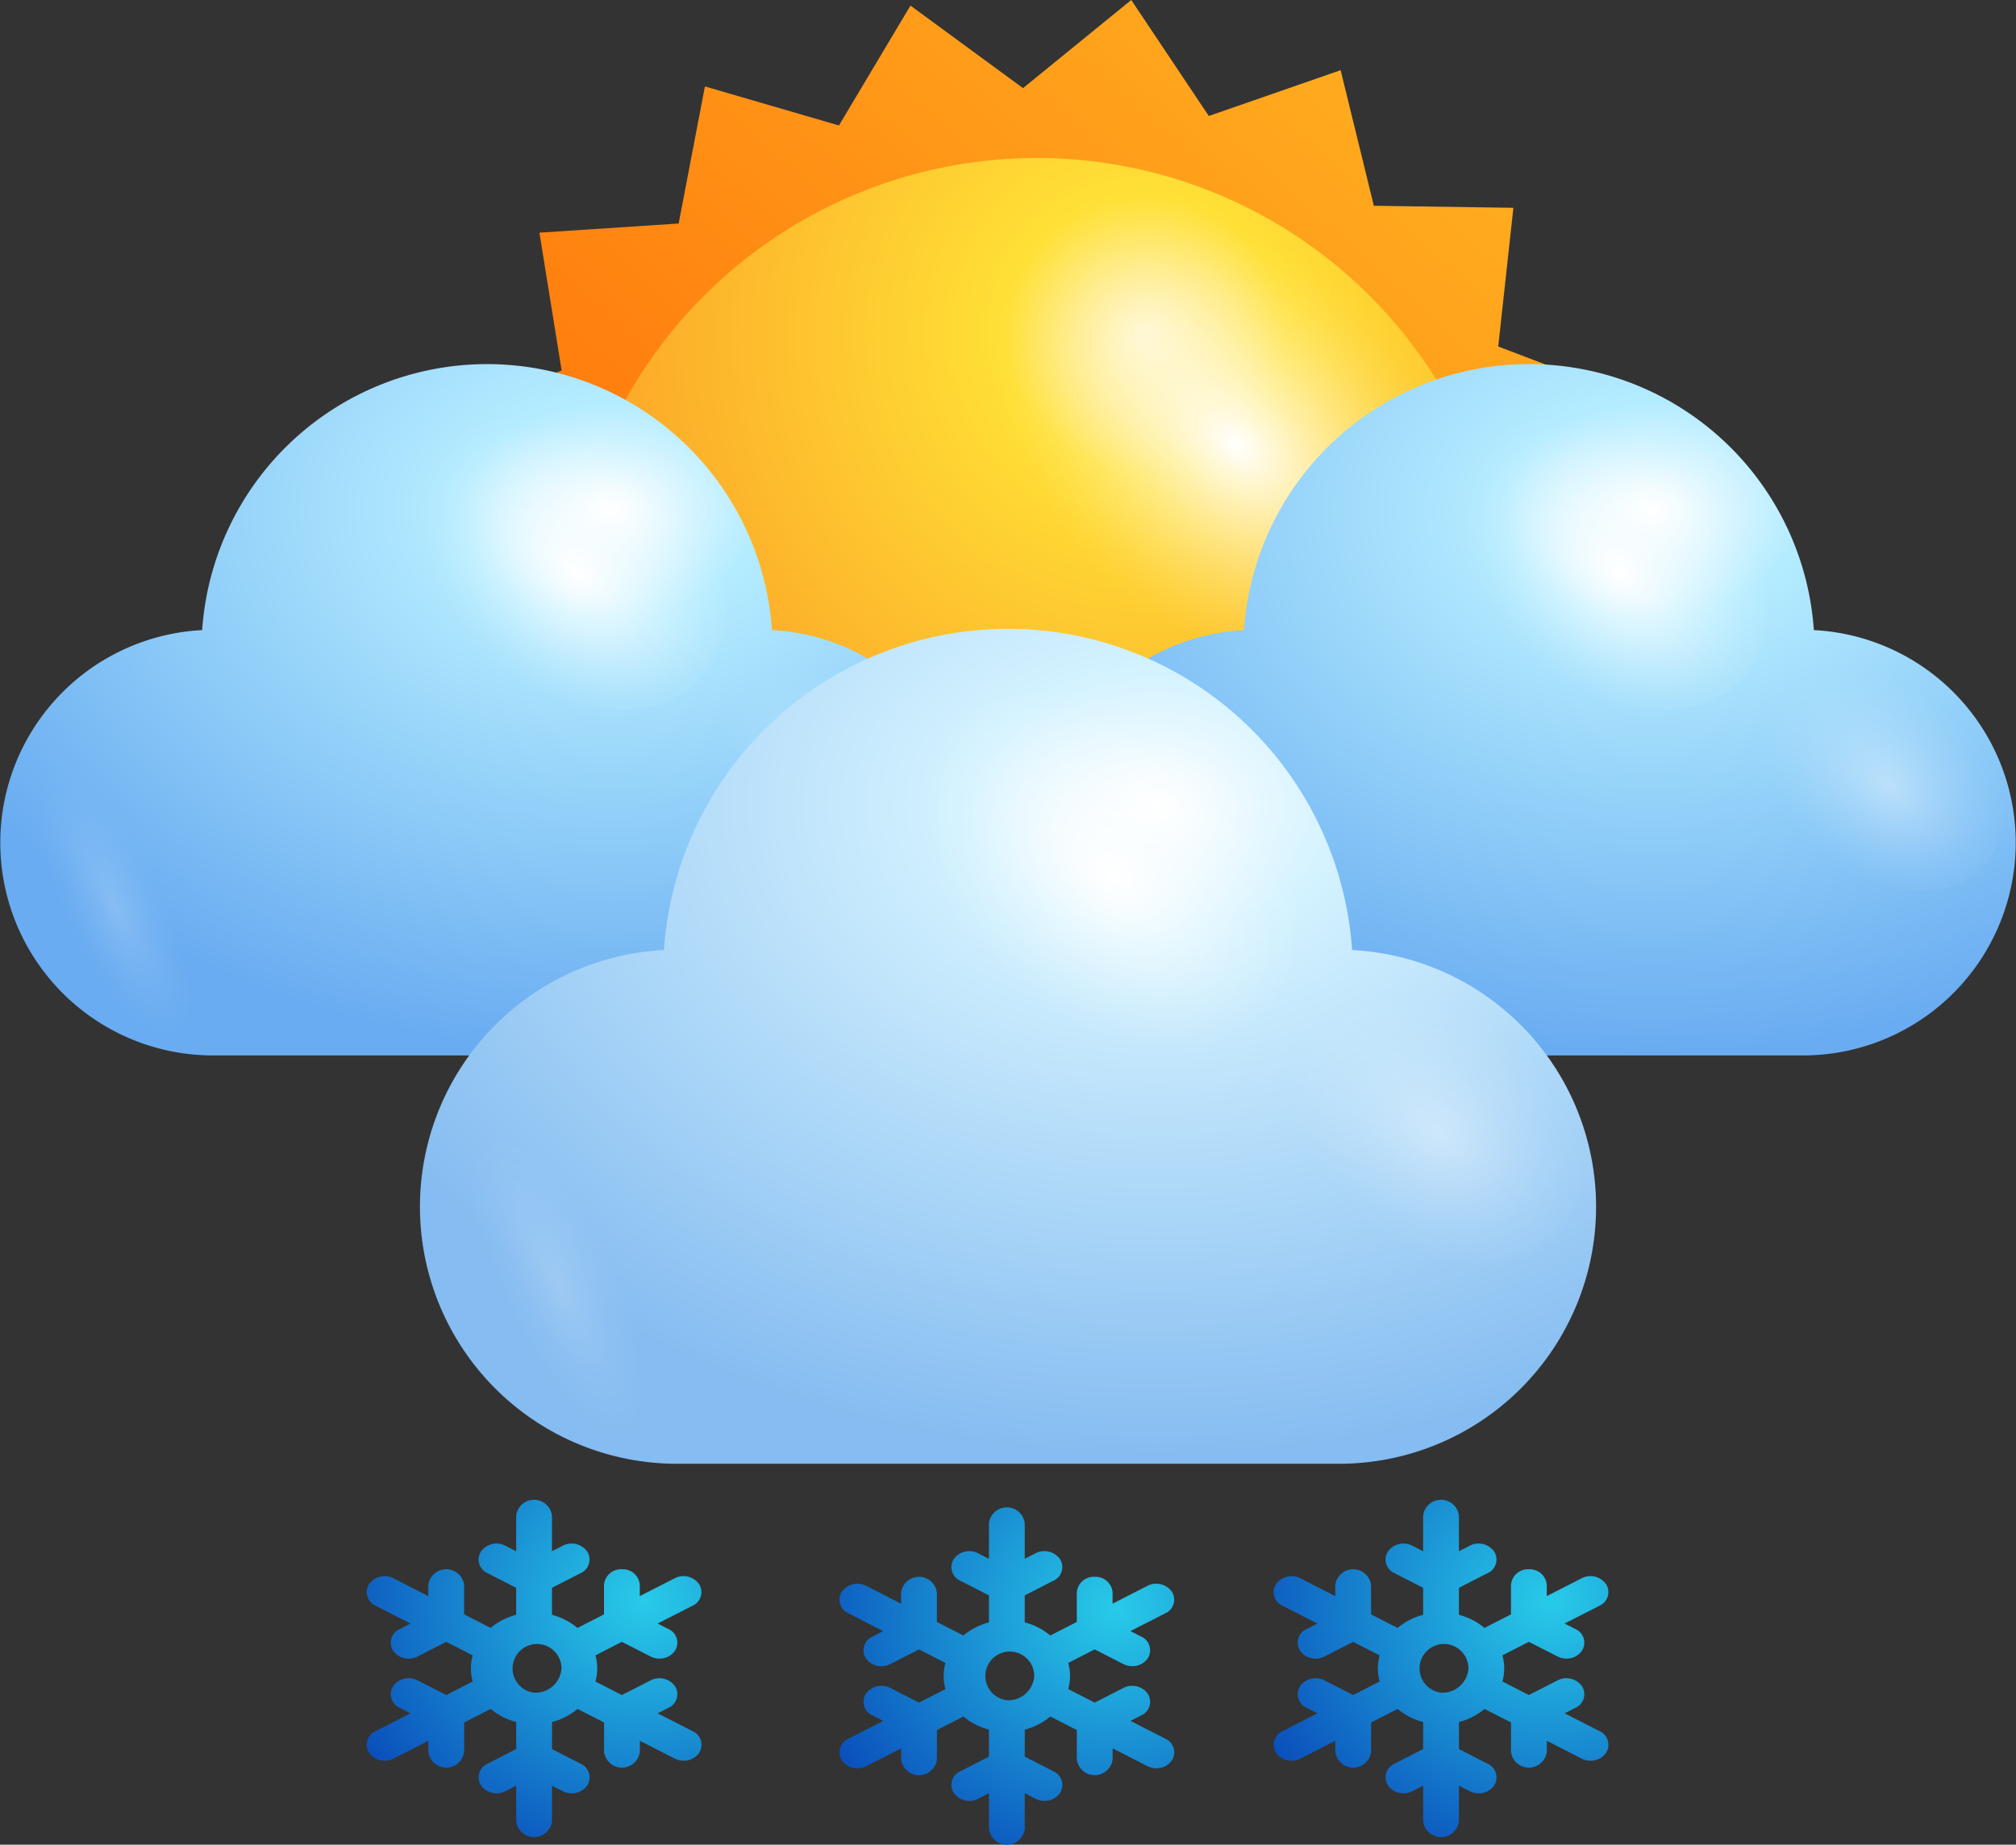 <svg xmlns="http://www.w3.org/2000/svg" xmlns:xlink="http://www.w3.org/1999/xlink" width="121.355" height="111.044" viewBox="0 0 121.355 111.044">
  <rect x="0" y="0" width="121.355" height="111.044" fill="#333333" stroke="none"/>
  <defs>
    <style>
      .cls-1 {
        isolation: isolate;
      }

      .cls-2 {
        fill: url(#radial-gradient);
      }

      .cls-3 {
        fill: url(#radial-gradient-2);
      }

      .cls-4 {
        fill: url(#linear-gradient);
      }

      .cls-5 {
        fill: url(#radial-gradient-3);
      }

      .cls-10, .cls-11, .cls-13, .cls-14, .cls-15, .cls-17, .cls-18, .cls-19, .cls-6, .cls-7, .cls-9 {
        mix-blend-mode: overlay;
      }

      .cls-6 {
        fill: url(#radial-gradient-4);
      }

      .cls-10, .cls-14, .cls-18, .cls-7 {
        opacity: 0.4;
      }

      .cls-7 {
        fill: url(#Degradado_sin_nombre_34);
      }

      .cls-8 {
        fill: url(#radial-gradient-5);
      }

      .cls-9 {
        fill: url(#radial-gradient-6);
      }

      .cls-10 {
        fill: url(#radial-gradient-7);
      }

      .cls-11, .cls-15, .cls-19 {
        opacity: 0.2;
      }

      .cls-11 {
        fill: url(#Degradado_sin_nombre_34-2);
      }

      .cls-12 {
        fill: url(#radial-gradient-8);
      }

      .cls-13 {
        fill: url(#radial-gradient-9);
      }

      .cls-14 {
        fill: url(#radial-gradient-10);
      }

      .cls-15 {
        fill: url(#Degradado_sin_nombre_34-3);
      }

      .cls-16 {
        fill: url(#radial-gradient-11);
      }

      .cls-17 {
        fill: url(#radial-gradient-12);
      }

      .cls-18 {
        fill: url(#radial-gradient-13);
      }

      .cls-19 {
        fill: url(#Degradado_sin_nombre_34-4);
      }

      .cls-20 {
        fill: url(#radial-gradient-14);
      }
    </style>
    <radialGradient id="radial-gradient" cx="-141.719" cy="-24.435" r="62.655" gradientTransform="translate(111.436 103.594) scale(0.312 0.276)" gradientUnits="userSpaceOnUse">
      <stop offset="0" stop-color="#28cbe9"/>
      <stop offset="1" stop-color="#0a4fbb"/>
    </radialGradient>
    <radialGradient id="radial-gradient-2" cx="-58.011" cy="-26.085" r="62.655" xlink:href="#radial-gradient"/>
    <linearGradient id="linear-gradient" x1="97.305" y1="-1.135" x2="30.047" y2="74.024" gradientUnits="userSpaceOnUse">
      <stop offset="0" stop-color="#ffba24"/>
      <stop offset="1" stop-color="#f50"/>
    </linearGradient>
    <radialGradient id="radial-gradient-3" cx="-114.534" cy="20.084" r="53.807" gradientTransform="matrix(-1, 0, 0, 1, -45.638, 0)" gradientUnits="userSpaceOnUse">
      <stop offset="0" stop-color="#fff4c3"/>
      <stop offset="0.156" stop-color="#ffe036"/>
      <stop offset="1" stop-color="#fa761c"/>
    </radialGradient>
    <radialGradient id="radial-gradient-4" cx="1058.831" cy="-1762.379" r="8.077" gradientTransform="matrix(-0.839, 1.154, -1.619, -1.313, -1890.506, -3509.145)" gradientUnits="userSpaceOnUse">
      <stop offset="0" stop-color="#fff"/>
      <stop offset="0.103" stop-color="#fff" stop-opacity="0.848"/>
      <stop offset="0.29" stop-color="#fff" stop-opacity="0.594"/>
      <stop offset="0.469" stop-color="#fff" stop-opacity="0.382"/>
      <stop offset="0.635" stop-color="#fff" stop-opacity="0.217"/>
      <stop offset="0.783" stop-color="#fff" stop-opacity="0.098"/>
      <stop offset="0.91" stop-color="#fff" stop-opacity="0.026"/>
      <stop offset="1" stop-color="#fff" stop-opacity="0"/>
    </radialGradient>
    <radialGradient id="Degradado_sin_nombre_34" data-name="Degradado sin nombre 34" cx="-2949.797" cy="3103.63" r="7.794" gradientTransform="matrix(-1.172, -1.101, 0.222, -0.728, -4098.789, -933.77)" xlink:href="#radial-gradient-4"/>
    <radialGradient id="radial-gradient-5" cx="36.714" cy="30.691" r="44.727" gradientTransform="translate(73.427 53.11) rotate(180) scale(1 0.73)" gradientUnits="userSpaceOnUse">
      <stop offset="0" stop-color="#fff"/>
      <stop offset="0.198" stop-color="#b4ecff"/>
      <stop offset="1" stop-color="#69acf1"/>
    </radialGradient>
    <radialGradient id="radial-gradient-6" cx="1080.551" cy="-1749.138" r="5.396" xlink:href="#radial-gradient-4"/>
    <radialGradient id="radial-gradient-7" cx="1080.39" cy="-1759.106" r="4.241" xlink:href="#radial-gradient-4"/>
    <radialGradient id="Degradado_sin_nombre_34-2" data-name="Degradado sin nombre 34" cx="6.961" cy="54.723" r="3.101" gradientTransform="matrix(0.901, -0.434, 1.263, 2.623, -68.413, -85.791)" xlink:href="#radial-gradient-4"/>
    <radialGradient id="radial-gradient-8" cx="99.43" cy="30.691" r="44.727" gradientTransform="translate(198.86 53.11) rotate(180) scale(1 0.73)" xlink:href="#radial-gradient-5"/>
    <radialGradient id="radial-gradient-9" cx="1052.822" cy="-1773.508" r="5.396" xlink:href="#radial-gradient-4"/>
    <radialGradient id="radial-gradient-10" cx="1052.66" cy="-1783.476" r="4.241" xlink:href="#radial-gradient-4"/>
    <radialGradient id="Degradado_sin_nombre_34-3" data-name="Degradado sin nombre 34" cx="69.678" cy="54.723" r="3.101" gradientTransform="matrix(0.901, -0.434, 1.263, 2.623, -62.205, -58.585)" xlink:href="#radial-gradient-4"/>
    <radialGradient id="radial-gradient-11" cx="69.608" cy="48.448" r="54.018" gradientTransform="translate(139.216 83.839) rotate(180) scale(1 0.73)" gradientUnits="userSpaceOnUse">
      <stop offset="0" stop-color="#fff"/>
      <stop offset="0.198" stop-color="#d5f3ff"/>
      <stop offset="1" stop-color="#85bcf1"/>
    </radialGradient>
    <radialGradient id="radial-gradient-12" cx="1076.248" cy="-1766.861" r="6.517" xlink:href="#radial-gradient-4"/>
    <radialGradient id="radial-gradient-13" cx="1076.052" cy="-1778.901" r="5.122" xlink:href="#radial-gradient-4"/>
    <radialGradient id="Degradado_sin_nombre_34-4" data-name="Degradado sin nombre 34" cx="33.675" cy="77.473" r="3.745" gradientTransform="matrix(0.901, -0.434, 1.263, 2.623, -94.497, -111.125)" xlink:href="#radial-gradient-4"/>
    <radialGradient id="radial-gradient-14" cx="-232.867" cy="-26.084" r="62.655" xlink:href="#radial-gradient"/>
  </defs>
  <g class="cls-1">
    <g id="Слой_2" data-name="Слой 2">
      <g id="BACKGROUND">
        <path class="cls-2" d="M70.147,104.665l-2.098-1.072.649-.331a.896.896,0,0,0,.395-1.302,1.157,1.157,0,0,0-1.471-.349l-1.727.881-1.593-.814a2.892,2.892,0,0,0,0-1.574l1.593-.815,1.726.882a1.177,1.177,0,0,0,.537.128,1.11,1.11,0,0,0,.934-.477.896.896,0,0,0-.394-1.302l-.65-.332,2.099-1.072a.896.896,0,0,0,.394-1.302,1.154,1.154,0,0,0-1.471-.349l-2.098,1.072.001-.663a1.021,1.021,0,0,0-1.077-.953h0a1.021,1.021,0,0,0-1.077.953l-.001,1.764-1.595.815a3.936,3.936,0,0,0-1.538-.789v-1.627l1.726-.883a.895.895,0,0,0,.394-1.301,1.156,1.156,0,0,0-1.471-.349l-.649.332V91.692a1.085,1.085,0,0,0-2.154,0v2.144l-.65-.332a1.156,1.156,0,0,0-1.471.349.896.896,0,0,0,.394,1.301l1.727.883v1.627a3.933,3.933,0,0,0-1.539.789l-1.595-.816V95.874a1.085,1.085,0,0,0-2.154,0v.664l-2.098-1.072a1.155,1.155,0,0,0-1.471.349.896.896,0,0,0,.394,1.302l2.098,1.072-.65.331a.897.897,0,0,0-.394,1.303,1.11,1.11,0,0,0,.934.477,1.177,1.177,0,0,0,.537-.128l1.727-.882,1.594.815a2.884,2.884,0,0,0,0,1.574l-1.594.814-1.726-.882a1.155,1.155,0,0,0-1.471.349.895.895,0,0,0,.394,1.302l.65.332-2.098,1.073a.896.896,0,0,0-.394,1.302,1.108,1.108,0,0,0,.933.477,1.178,1.178,0,0,0,.538-.128l2.097-1.072v.663a1.085,1.085,0,0,0,2.154,0l.001-1.764,1.595-.816a3.934,3.934,0,0,0,1.538.789v1.628l-1.726.882a.895.895,0,0,0-.394,1.302,1.155,1.155,0,0,0,1.471.349l.65-.332v2.145a1.085,1.085,0,0,0,2.154,0v-2.144l.649.332a1.178,1.178,0,0,0,.538.128,1.108,1.108,0,0,0,.933-.477.896.896,0,0,0-.393-1.302l-1.727-.883V104.117a3.924,3.924,0,0,0,1.539-.789l1.595.815v1.765a1.085,1.085,0,0,0,2.154,0v-.664l2.098,1.073a1.177,1.177,0,0,0,.537.128,1.11,1.11,0,0,0,.934-.477A.896.896,0,0,0,70.147,104.665Zm-9.539-2.315a1.471,1.471,0,1,1,1.649-1.46A1.564,1.564,0,0,1,60.608,102.351Z"/>
        <path class="cls-3" d="M96.283,104.209l-2.098-1.072.649-.331a.896.896,0,0,0,.395-1.302,1.157,1.157,0,0,0-1.471-.349l-1.727.881-1.593-.814a2.892,2.892,0,0,0,0-1.574l1.593-.815,1.726.882a1.177,1.177,0,0,0,.537.128,1.11,1.11,0,0,0,.934-.477.896.896,0,0,0-.394-1.302l-.65-.332,2.099-1.072a.896.896,0,0,0,.394-1.302,1.154,1.154,0,0,0-1.471-.349L93.108,96.082l.001-.663a1.021,1.021,0,0,0-1.077-.953h0A1.021,1.021,0,0,0,90.955,95.418l-.001,1.764-1.595.815a3.936,3.936,0,0,0-1.538-.789V95.581l1.726-.883a.895.895,0,0,0,.394-1.301,1.156,1.156,0,0,0-1.471-.349l-.649.332V91.236a1.085,1.085,0,0,0-2.154,0v2.144l-.65-.332a1.156,1.156,0,0,0-1.471.349.896.896,0,0,0,.394,1.301l1.727.883v1.627a3.933,3.933,0,0,0-1.539.789l-1.595-.816V95.418a1.085,1.085,0,0,0-2.154,0v.664l-2.098-1.072a1.155,1.155,0,0,0-1.471.349.896.896,0,0,0,.394,1.302l2.098,1.072-.65.331a.897.897,0,0,0-.394,1.303,1.11,1.11,0,0,0,.934.477,1.177,1.177,0,0,0,.537-.128l1.727-.882,1.594.815a2.884,2.884,0,0,0,0,1.574l-1.594.814-1.726-.882a1.155,1.155,0,0,0-1.471.349.895.895,0,0,0,.394,1.302l.65.332-2.098,1.073a.896.896,0,0,0-.394,1.302,1.108,1.108,0,0,0,.933.477,1.178,1.178,0,0,0,.538-.128l2.097-1.072v.663a1.085,1.085,0,0,0,2.154,0l.001-1.764,1.595-.816a3.934,3.934,0,0,0,1.538.789v1.628l-1.726.882a.895.895,0,0,0-.394,1.302,1.155,1.155,0,0,0,1.471.349l.65-.332v2.145a1.085,1.085,0,0,0,2.154,0v-2.144l.649.332a1.178,1.178,0,0,0,.538.128,1.108,1.108,0,0,0,.933-.477.896.896,0,0,0-.393-1.302l-1.727-.883v-1.628a3.924,3.924,0,0,0,1.539-.789l1.595.815v1.765a1.085,1.085,0,0,0,2.154,0v-.664l2.098,1.073a1.177,1.177,0,0,0,.537.128,1.11,1.11,0,0,0,.934-.477A.896.896,0,0,0,96.283,104.209Zm-9.539-2.315a1.471,1.471,0,1,1,1.649-1.46A1.564,1.564,0,0,1,86.744,101.895Z"/>
      </g>
      <g id="OBJECTS">
        <g>
          <polygon class="cls-4" points="92.356 61.705 83.972 62.256 82.392 70.508 74.327 68.158 70.02 75.371 63.243 70.404 56.73 75.711 52.061 68.727 44.125 71.484 42.127 63.324 33.726 63.201 34.639 54.85 26.787 51.861 30.502 44.324 24.146 38.83 30.214 33.02 26.119 25.684 33.808 22.299 32.471 14.006 40.853 13.455 42.433 5.203 50.5 7.553 54.806 0.338 61.582 5.305 68.097 0 72.765 6.982 80.701 4.225 82.7 12.387 91.1 12.51 90.187 20.859 98.039 23.848 94.325 31.385 100.681 36.879 94.614 42.69 98.708 50.025 91.018 53.41 92.356 61.705"/>
          <path class="cls-5" d="M34.069,37.853A28.344,28.344,0,1,0,62.413,9.512,28.345,28.345,0,0,0,34.069,37.853Z"/>
          <g>
            <path class="cls-6" d="M66.732,34.94c-7.219-5.859-10.039-14.774-6.296-19.92,3.744-5.146,12.631-4.566,19.854,1.285,7.217,5.856,10.033,14.775,6.293,19.918C82.836,41.371,73.949,40.791,66.732,34.94Z"/>
            <path class="cls-7" d="M37.361,44.119c.958-3.135,5.817-1.836,10.862,2.902,5.045,4.738,8.356,11.117,7.404,14.256-.954,3.133-5.815,1.836-10.862-2.902C39.723,53.635,36.409,47.25,37.361,44.119Z"/>
          </g>
        </g>
        <g>
          <g>
            <g>
              <path class="cls-8" d="M46.47,37.93a17.191,17.191,0,0,0-34.301,0,12.811,12.811,0,0,0,.642,25.605H45.828a12.811,12.811,0,0,0,.642-25.605Z"/>
              <path class="cls-9" d="M29.321,39.521c-4.823-3.912-6.707-9.869-4.207-13.307,2.503-3.438,8.44-3.051,13.264.858,4.822,3.912,6.704,9.873,4.205,13.309C40.081,43.82,34.143,43.434,29.321,39.521Z"/>
              <path class="cls-10" d="M46.562,51.088c-3.79-3.076-5.271-7.758-3.307-10.459,1.966-2.703,6.633-2.398,10.425.674,3.79,3.074,5.268,7.758,3.305,10.459C55.017,54.465,50.351,54.16,46.562,51.088Z"/>
              <path class="cls-11" d="M9.16,51.516c-2.797-4.361-6.046-6.463-7.262-4.693-1.212,1.768.07,6.742,2.865,11.105,2.799,4.363,6.049,6.465,7.262,4.695C13.238,60.85,11.957,55.881,9.16,51.516Z"/>
            </g>
            <g>
              <path class="cls-12" d="M109.186,37.93a17.191,17.191,0,0,0-34.301,0,12.811,12.811,0,0,0,.642,25.605h33.018a12.811,12.811,0,0,0,.642-25.605Z"/>
              <path class="cls-13" d="M92.038,39.521c-4.823-3.912-6.707-9.869-4.207-13.307,2.502-3.438,8.44-3.051,13.264.858,4.822,3.912,6.704,9.873,4.205,13.309C102.798,43.82,96.859,43.434,92.038,39.521Z"/>
              <path class="cls-14" d="M109.278,51.088c-3.79-3.076-5.271-7.758-3.307-10.459,1.966-2.703,6.633-2.398,10.425.674,3.79,3.074,5.269,7.758,3.305,10.459C117.733,54.465,113.067,54.16,109.278,51.088Z"/>
              <path class="cls-15" d="M71.876,51.516c-2.797-4.361-6.046-6.463-7.262-4.693-1.213,1.768.07,6.742,2.864,11.105,2.799,4.363,6.049,6.465,7.263,4.695C75.954,60.85,74.673,55.881,71.876,51.516Z"/>
            </g>
          </g>
          <g>
            <path class="cls-16" d="M81.393,57.191a20.763,20.763,0,0,0-41.428,0,15.472,15.472,0,0,0,.775,30.924h39.876a15.472,15.472,0,0,0,.776-30.924Z"/>
            <path class="cls-17" d="M60.68,59.115C54.855,54.389,52.58,47.193,55.6,43.043c3.023-4.152,10.193-3.686,16.02,1.037,5.824,4.725,8.096,11.922,5.078,16.07C73.675,64.305,66.504,63.838,60.68,59.115Z"/>
            <path class="cls-18" d="M81.503,73.082c-4.579-3.715-6.367-9.369-3.993-12.631,2.374-3.264,8.01-2.897,12.59.814,4.577,3.713,6.361,9.369,3.991,12.629C91.714,77.16,86.078,76.793,81.503,73.082Z"/>
            <path class="cls-19" d="M36.33,73.6c-3.377-5.268-7.301-7.805-8.771-5.668-1.464,2.135.085,8.141,3.459,13.412,3.38,5.269,7.306,7.809,8.771,5.67C41.256,84.871,39.708,78.873,36.33,73.6Z"/>
          </g>
        </g>
        <path class="cls-20" d="M41.687,104.21l-2.098-1.072.649-.331a.896.896,0,0,0,.395-1.302,1.157,1.157,0,0,0-1.471-.349l-1.727.881-1.593-.814a2.892,2.892,0,0,0,0-1.574l1.593-.815,1.726.882a1.177,1.177,0,0,0,.537.128,1.11,1.11,0,0,0,.934-.477.896.896,0,0,0-.394-1.302l-.65-.332,2.099-1.072a.896.896,0,0,0,.394-1.302,1.154,1.154,0,0,0-1.471-.349l-2.098,1.072.001-.663a1.021,1.021,0,0,0-1.077-.953h0a1.021,1.021,0,0,0-1.077.953l-.001,1.764-1.595.815a3.936,3.936,0,0,0-1.538-.789V95.581l1.726-.883a.895.895,0,0,0,.394-1.301,1.156,1.156,0,0,0-1.471-.349l-.649.332V91.236a1.085,1.085,0,0,0-2.154,0V93.38l-.65-.332a1.156,1.156,0,0,0-1.471.349.896.896,0,0,0,.394,1.301l1.727.883v1.627a3.933,3.933,0,0,0-1.539.789l-1.595-.816V95.418a1.085,1.085,0,0,0-2.154,0v.664L23.687,95.01a1.155,1.155,0,0,0-1.471.349.896.896,0,0,0,.394,1.302l2.098,1.072-.65.331a.897.897,0,0,0-.394,1.303,1.11,1.11,0,0,0,.934.477,1.177,1.177,0,0,0,.537-.128l1.727-.882,1.594.815a2.884,2.884,0,0,0,0,1.574l-1.594.814-1.726-.882a1.155,1.155,0,0,0-1.471.349.895.895,0,0,0,.394,1.302l.65.332-2.098,1.073a.896.896,0,0,0-.394,1.302,1.108,1.108,0,0,0,.933.477,1.178,1.178,0,0,0,.538-.128l2.097-1.072v.663a1.085,1.085,0,0,0,2.154,0l.001-1.764,1.595-.816a3.934,3.934,0,0,0,1.538.789v1.628l-1.726.882a.895.895,0,0,0-.394,1.302,1.155,1.155,0,0,0,1.471.349l.65-.332v2.145a1.085,1.085,0,0,0,2.154,0v-2.144l.649.332a1.178,1.178,0,0,0,.538.128,1.108,1.108,0,0,0,.933-.477.896.896,0,0,0-.393-1.302l-1.727-.883v-1.628a3.924,3.924,0,0,0,1.539-.789l1.595.815v1.765a1.085,1.085,0,0,0,2.154,0v-.664l2.098,1.073a1.177,1.177,0,0,0,.537.128,1.11,1.11,0,0,0,.934-.477A.896.896,0,0,0,41.687,104.21Zm-9.539-2.315a1.471,1.471,0,1,1,1.649-1.46A1.564,1.564,0,0,1,32.149,101.895Z"/>
      </g>
    </g>
  </g>
</svg>
